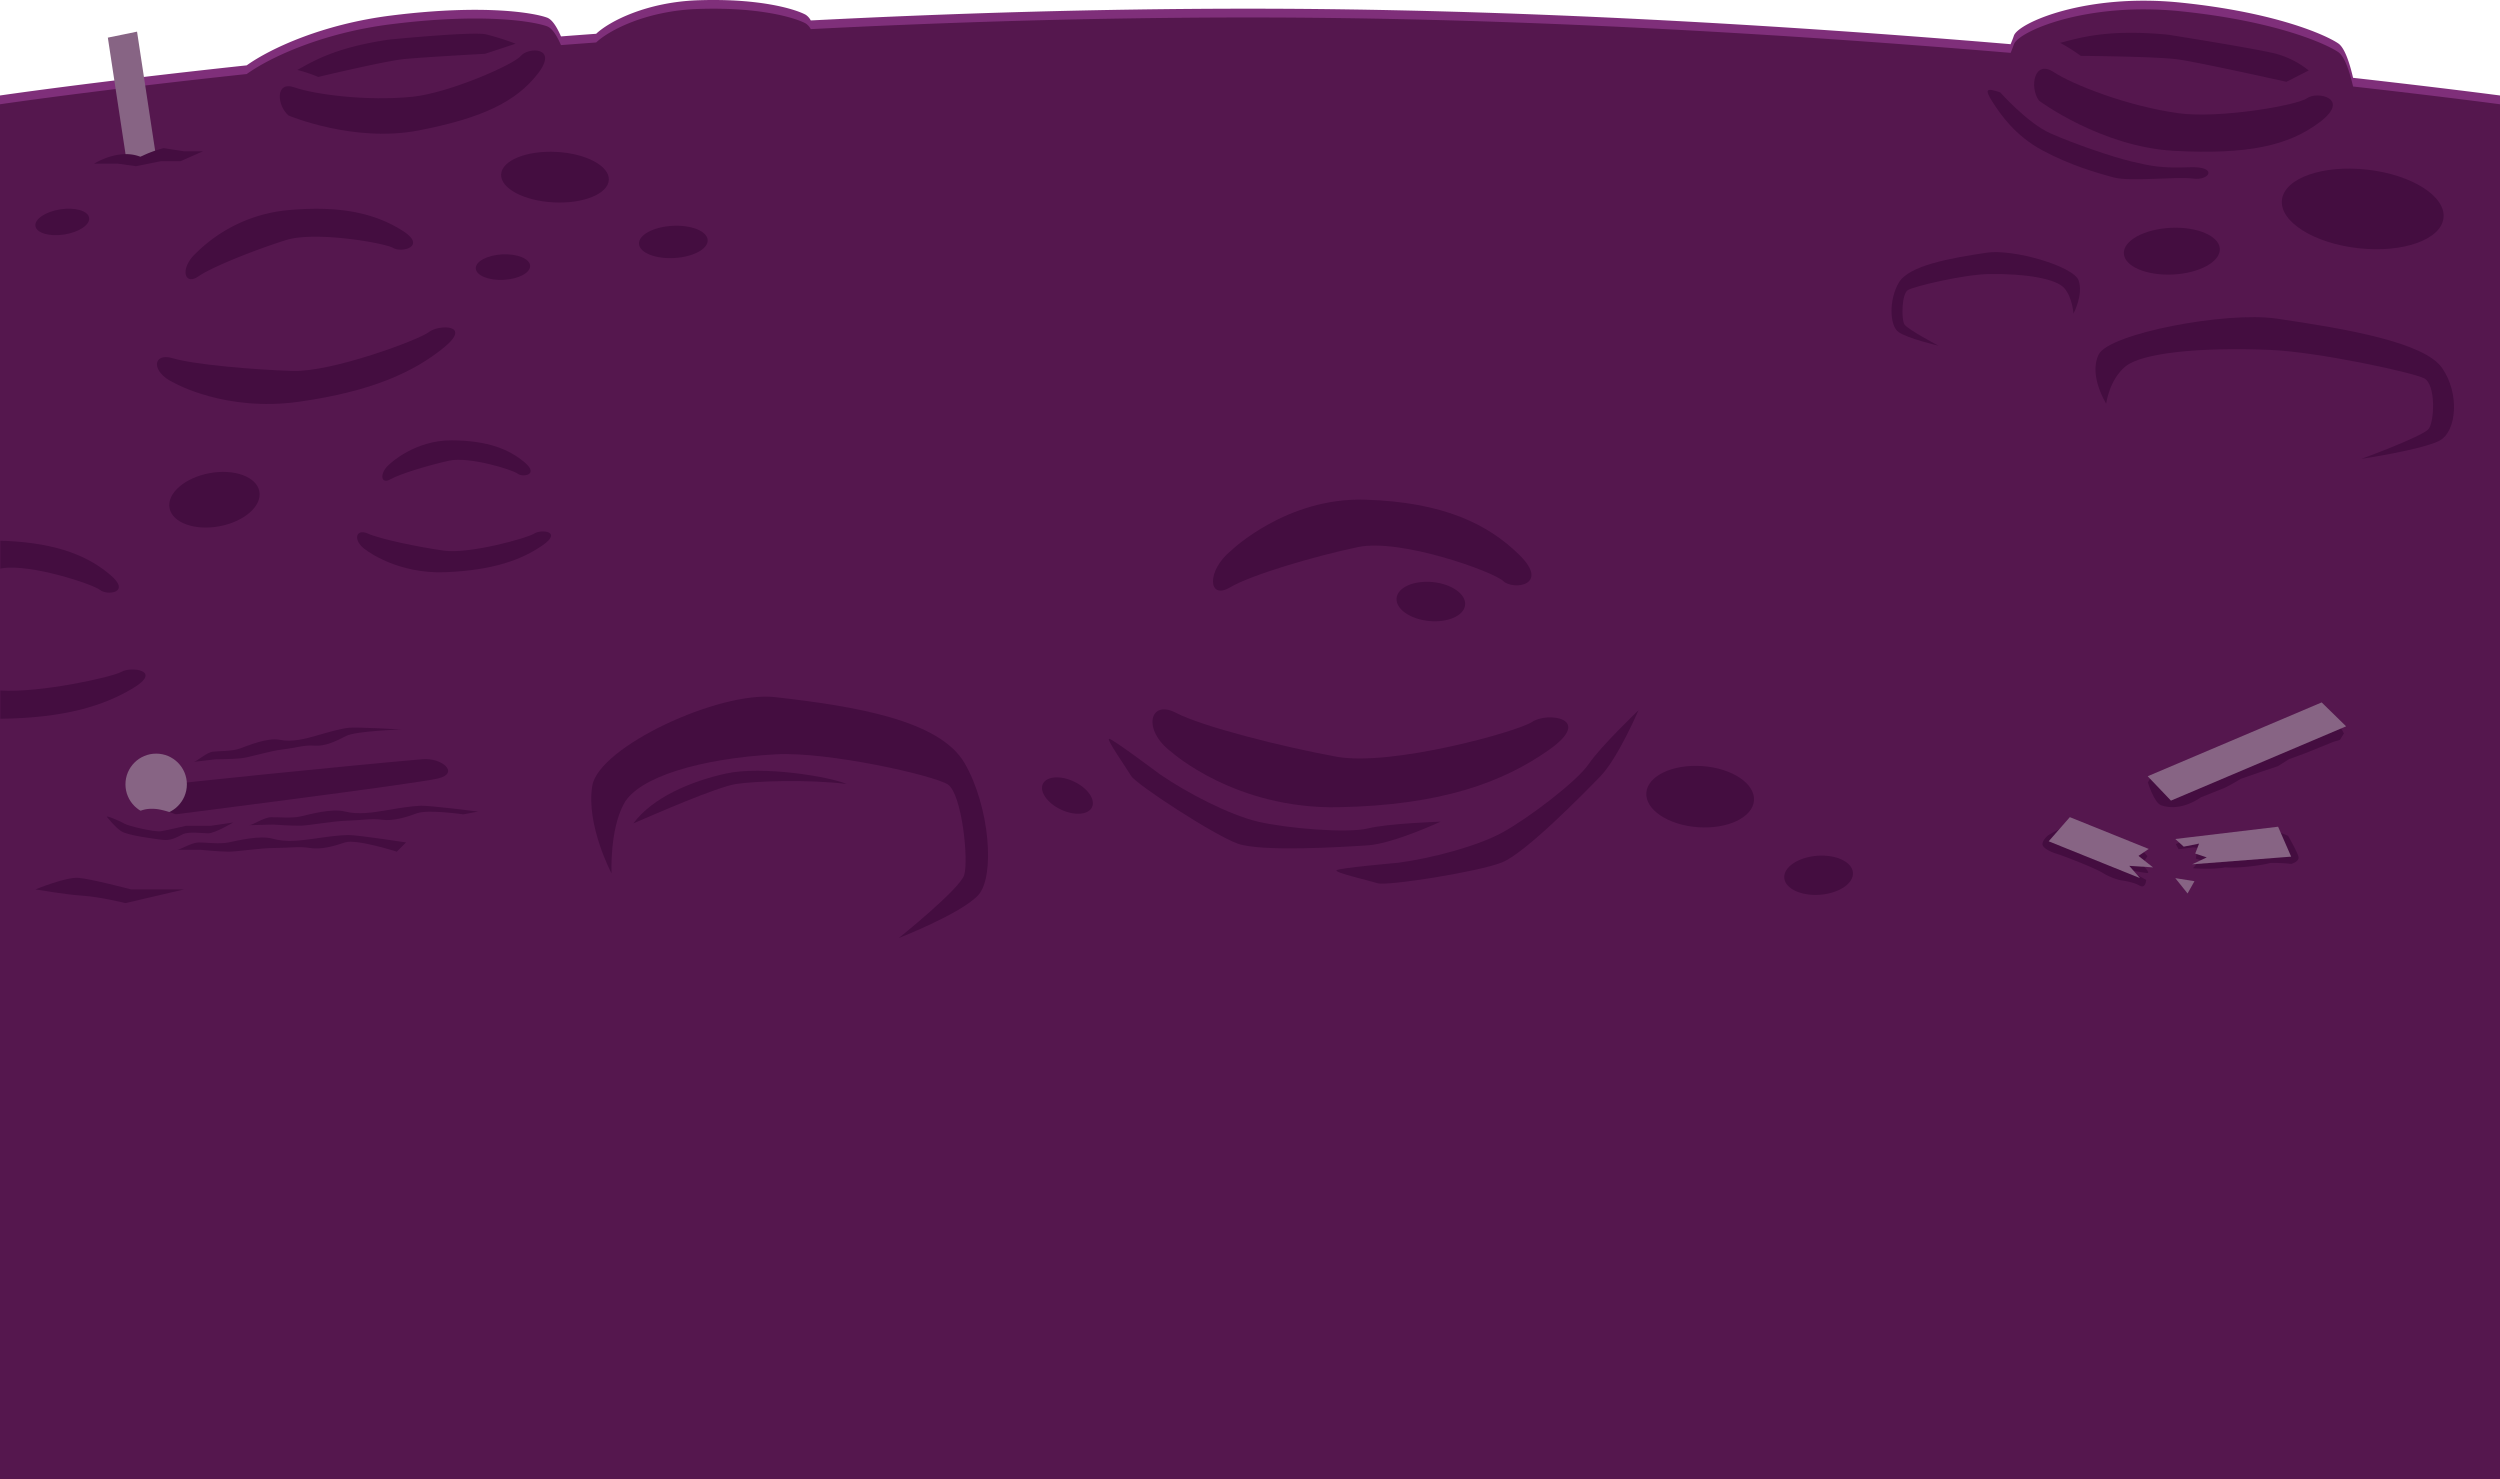 <svg xmlns="http://www.w3.org/2000/svg" viewBox="0 0 1152 681.74"><title>surface</title><g id="Layer_2" data-name="Layer 2"><g id="Layer_1-2" data-name="Layer 1"><path d="M1084.3,35.86c-1.63-6.94-3.86-13.84-6.84-15.86-5.6-3.8-28.54-14.26-72.47-18.79s-75.11,9.41-77,15.26c-.36,1.09-.88,2.43-1.5,3.89C823.75,11.73,698.05,4,576,4,505.73,4,437.31,6.16,373.61,9.42a7.22,7.22,0,0,0-2.3-2.59c-4-2.25-20.09-7.7-49.48-6.71-23.83.79-41.05,9.7-47.12,15.45q-8.19.59-16.2,1.21c-1.86-4.22-4-7.78-6.43-8.66-5.71-2.11-28.72-6.33-71.5-1-31.87,3.94-56.06,15.25-66.9,23C42.84,37.71,0,44,0,44v633.7H1152V44S1126.83,40.66,1084.3,35.86Z" style="fill:#7f2f7a"/><path d="M1084.3,39.86c-1.63-6.94-3.86-13.83-6.84-15.86-5.6-3.79-28.54-14.25-72.47-18.79s-75.11,9.41-77,15.26c-.36,1.09-.88,2.43-1.49,3.89C823.75,15.73,698.05,8.05,576,8.05c-70.27,0-138.69,2.11-202.39,5.37a7.31,7.31,0,0,0-2.3-2.59c-4-2.25-20.09-7.69-49.48-6.71-23.83.8-41.05,9.71-47.12,15.45q-8.19.6-16.2,1.21c-1.86-4.22-4-7.78-6.43-8.66-5.71-2.1-28.72-6.33-71.5-1-31.87,3.93-56.06,15.24-66.9,23C42.84,41.71,0,48.05,0,48.05V681.74H1152V48.05S1126.83,44.66,1084.3,39.86Z" style="fill:#55174e"/><ellipse cx="255.73" cy="81.63" rx="11.65" ry="24.85" transform="translate(161.18 332.87) rotate(-87.08)" style="fill:#440d40"/><ellipse cx="1088.71" cy="96.26" rx="18.22" ry="37.46" transform="translate(872.47 1167.62) rotate(-83.64)" style="fill:#440d40"/><ellipse cx="1000.78" cy="115.68" rx="22.14" ry="10.77" transform="translate(-4.47 49.26) rotate(-2.81)" style="fill:#440d40"/><ellipse cx="98.82" cy="230.27" rx="21.05" ry="12.45" transform="translate(-40.24 21.82) rotate(-10.48)" style="fill:#440d40"/><path d="M989.74,360.54s2.9,9.42,6.09,10.53c9.32,3.26,18.34-3.67,18.34-3.67s5.51-2.18,10.93-4.35c2.82-1.3,7.37-4.12,7.37-4.12l9.32-3.25,7.81-2.6,5.2-3.25,8-2.95,12.31-5,3.12-.93,1.86-3-1.86-3.37-2.19-3-3.87-2.36-1.85-3-79,31.6Z" style="fill:#440d40"/><ellipse cx="310.28" cy="111.46" rx="15.85" ry="7.43" transform="translate(-5.63 17.13) rotate(-3.13)" style="fill:#440d40"/><ellipse cx="231.98" cy="121.81" rx="12.52" ry="5.87" transform="matrix(1, -0.05, 0.05, 1, -6.31, 12.87)" style="fill:#440d40"/><ellipse cx="28.7" cy="102.26" rx="12.52" ry="5.87" transform="translate(-15.31 5.6) rotate(-8.8)" style="fill:#440d40"/><path d="M72.9,376.26S192.1,361.17,202,358.69s1.65-9.61-7.26-8.85c-33.37,2.86-119.34,11.63-113.14,11.33Z" style="fill:#440d40"/><circle cx="71.96" cy="361.42" r="14.15" style="fill:#876484"/><path d="M57.8,382.71s9.44,2.15,13.91,2.64S84,384,84,384L97,387.34,86.6,397.77l-32.27-4-9.11-12.75Z" style="fill:#55174e"/><path d="M49.36,376.55c-1.26-1.27,6.46,2,8,3s13.9,4,16.88,3.48,11.42-2.49,11.42-2.49H97L107.46,379S99,384,96,384s-8.94-1-11.92.5-5.46,3-9.43,2.48-15.89-2-18.87-4S49.86,377.05,49.36,376.55Z" style="fill:#440d40"/><path d="M81.43,391.6c1.7,0,6.82-3.41,10.22-3.41s9.38.86,13.64,0,14.49-3.41,20.46-1.7,12.78.85,18.75,0,11.93-1.71,16.19-1.71,26.42,3.41,26.42,3.41l-4.26,4.26s-18.75-6-23.86-4.26-11.08,3.41-16.2,2.56-9.37,0-16.19,0-17,1.7-21.31,1.7-12.78-.85-12.78-.85Z" style="fill:#440d40"/><path d="M114.77,380.25c1.7,0,6.72-3.59,10.13-3.68s9.39.59,13.63-.37,14.39-3.81,20.4-2.26,12.8.5,18.75-.51,11.88-2,16.14-2.15,26.5,2.69,26.5,2.69l-6.84,1.29s-16.21-2.36-21.27-.52-11,3.71-16.12,3-9.37.26-16.19.44-17,2.17-21.25,2.29-12.81-.51-12.81-.51Z" style="fill:#440d40"/><path d="M89.25,351.07c1.55-.18,5.78-4.33,8.89-4.7s8.64-.1,12.41-1.46,12.77-5.15,18.41-4,11.75-.46,17.08-2,10.65-3.08,14.53-3.54,24.48.78,24.48.78-21.17.66-25.61,3S149.78,344,145,343.6s-8.53,1-14.74,1.74S115,349,111.08,349.42s-11.74.47-11.74.47Z" style="fill:#440d40"/><path d="M64,374s2.95-1.95,8.91-1.1a39.29,39.29,0,0,1,11.94,4.26H70.35Z" style="fill:#55174e"/><path d="M80.15,176.38s23.65,13.54,57.59,8.75,53.1-13.86,66.68-24.87S202,149.52,197.66,153s-44.48,18.5-62.85,17.93-45.78-3-55.16-5.85S69.31,171.39,80.15,176.38Z" style="fill:#440d40"/><path d="M90.17,116.79a69.34,69.34,0,0,1,41.69-19.87c26-2.54,41.68,1.9,53.44,9.27s-.2,10.39-4,8.11-35.93-7.94-49.55-3.66-33.73,12.17-40.31,16.7S82.81,123.61,90.17,116.79Z" style="fill:#440d40"/><path d="M55.94,309.58C51.81,312,18.56,319.35.17,318.2v13c29.67-.33,47.6-6,61-14C75.16,308.88,60.42,307,55.94,309.58Z" style="fill:#440d40"/><path d="M1,261.86c13.11-2.13,41.93,7.37,45.1,10s14.58,1.4,4.74-6.94S27.16,250.38,2.87,249.25c-.91-.05-1.81-.06-2.7-.06V262Z" style="fill:#440d40"/><path d="M169,253.67s14.16,10.92,36.31,10,35.12-5.77,44.66-12.35-.73-7.52-3.8-5.46-29.93,9.54-41.68,7.87-29.16-5.27-35-7.87S162.37,249.5,169,253.67Z" style="fill:#440d40"/><path d="M179.84,213.6s11.34-10.77,28.24-10.69,26.61,4.23,33.61,10.09-.9,7.1-3.16,5.27-22.46-8-31.53-6-22.55,6-27.12,8.61S174.61,217.75,179.84,213.6Z" style="fill:#440d40"/><path d="M133,53.25s30,12.6,59.68,6.9,45.1-13.33,55.05-26.06-4.46-12.35-7.69-8.36S207,42.82,190.22,44.56c-21.23,2.2-45.38-1.08-54.49-4.28S127.63,48.77,133,53.25Z" style="fill:#440d40"/><path d="M179.44,18.23s38.29-3.78,44.44-2.41a115.28,115.28,0,0,1,13.72,4.33l-14.08,4.64s-28.47,1.55-37.36,2.44-39.51,8.23-39.51,8.23A68.1,68.1,0,0,0,137,32.23C143.51,28.71,153.84,21.9,179.44,18.23Z" style="fill:#440d40"/><path d="M939.57,46.39S968.28,67.75,1002,69.52s52.54-2.32,67-13.28-1.27-14.36-5.9-11-40.65,9.5-59.22,6.94c-23.56-3.26-48.69-13.14-57.6-19S935.05,40.19,939.57,46.39Z" style="fill:#440d40"/><path d="M999.14,16s43.76,6.93,50.45,9a41.67,41.67,0,0,1,14.27,7.47l-10.27,5.23s-39.93-8.9-49.78-10.3-45-1.65-45-1.65a74.66,74.66,0,0,0-9.51-6C957.34,17.74,970.45,13.2,999.14,16Z" style="fill:#440d40"/><polygon points="1000.37 368.93 1081.09 334.69 1069.82 323.67 989.65 357.69 1000.37 368.93" style="fill:#876484"/><polygon points="49.69 17.34 58.18 73.23 71.76 71.24 63.15 14.58 49.69 17.34" style="fill:#876484"/><path d="M43.35,75.43s11.26-7.22,21.37-3.18a54.18,54.18,0,0,1,10.69-4l9.24,1.44H93.6L83.21,74.27h-9L62.7,76.58l-8.38-1.15Z" style="fill:#440d40"/><polygon points="1002.37 404.64 1011.21 406.05 1008.03 411.71 1002.37 404.64" style="fill:#876484"/><path d="M16.32,409.84s14.06-5.81,19.87-5.33,24.23,5.33,24.23,5.33H84.84l-27,6.31s-11.92-2.91-19.67-3.4S16.32,409.84,16.32,409.84Z" style="fill:#440d40"/><ellipse cx="783.47" cy="367.12" rx="14.12" ry="24.87" transform="translate(361.5 1122.46) rotate(-85.92)" style="fill:#440d40"/><ellipse cx="838.02" cy="403.31" rx="15.87" ry="9.01" transform="translate(-28.36 65.19) rotate(-4.38)" style="fill:#440d40"/><ellipse cx="659.28" cy="277.16" rx="9.01" ry="15.87" transform="translate(318.07 905.68) rotate(-84.3)" style="fill:#440d40"/><ellipse cx="491.89" cy="366.62" rx="7.12" ry="12.53" transform="translate(-50.39 653.49) rotate(-64.58)" style="fill:#440d40"/><path d="M539.9,346.59s29.23,26.28,76.81,25.38,75.91-11.55,97-26.38-.79-17.6-7.58-13S641,353.26,616,348.71s-62-13.9-74.17-20.27S526.21,336.49,539.9,346.59Z" style="fill:#440d40"/><path d="M567.38,253.64s25.44-24.51,61.67-23.39,56.62,11.31,71,25.38-2.68,16.52-7.32,12.14-47.35-19.79-67-15.67-49,12.69-59,18.61S555.73,263.05,567.38,253.64Z" style="fill:#440d40"/><path d="M534.5,356.8c12.46,8.57,31.94,18.7,45.19,21.82s41.3,5.45,50.65,3.12,33.5-3.12,33.5-3.12-21.82,10.13-33.5,10.91-49.09,3.12-60-.78-46.75-27.27-49.09-31.17-11.69-17.14-10.13-17.14S534.5,356.8,534.5,356.8Z" style="fill:#440d40"/><path d="M644.19,397.57c15-2,36.26-7.46,48.19-14S726.74,360,732.13,352,755,327.3,755,327.3s-9.45,22.12-17.62,30.52S702.92,393,692.21,397.36s-53,11-57.34,9.65-20.16-4.93-19-6S644.19,397.57,644.19,397.57Z" style="fill:#440d40"/><path d="M951.25,380.78s-6.5,3.5-7.25,4-2.83,2.48-2.83,4.23,3.85,3.64,6.73,4.48,17.6,6.54,21.1,8.79a29.86,29.86,0,0,0,8,3.32s5.8.68,8.8,2.43,3.16-2.57,3.16-2.57l-8.41-4.68s7.5,1.5,9,1.5-2.5-4-2.5-4l2.5-3.75-2.5-2.75Z" style="fill:#440d40"/><polygon points="953.78 376.54 944.03 387.67 986.11 404.64 981.16 398.98 992.12 399.69 985.4 394.39 990.13 391.19 953.78 376.54" style="fill:#876484"/><path d="M1005.92,387.3,1002.6,389l1.3,2.31,6.92-.87,1.87.29-.86,4.9,4.75,1.58-3.89.29-2.16,2.6s9.51.72,14.84-.44c6.34.58,18.3-1.15,20.61-2a72.07,72.07,0,0,1,9.8.43s4-1,3.31-3.46-4.76-9.51-4.76-9.51L1049,383Z" style="fill:#440d40"/><polygon points="1002.37 386.61 1006.78 386.08 1049.75 380.95 1055.76 394.74 1010.15 398.27 1016.87 395.09 1011.56 393.32 1013.33 388.73 1006.26 390.14 1002.37 386.61" style="fill:#876484"/><path d="M921.67,42.54s12.55,14.12,23,18.82,28.77,11,37.66,13.08,13.6,3.14,26.68,2.62,9.41,6.27,1.56,5.23-28.76,1.57-36.61-.53S953.57,76,941,69.21s-19.35-16.74-23-22.49S915.39,40.44,921.67,42.54Z" style="fill:#440d40"/><path d="M970.53,186s-8.25-13.07-3.43-22.69,58.56-19.9,81.83-16.51c33,4.81,68.09,11,76.34,22.7s6.88,29.57-1.38,33.69-35.76,8.26-35.76,8.26,28.2-10.32,30.95-13.76,3.44-20.63-2.06-23.38-48.81-12.13-70.84-13.07c-32.32-1.37-59.14,1.38-66.71,7.57S970.53,186,970.53,186Z" style="fill:#440d40"/><path d="M281.8,402.48s-11.86-22.4-8.88-40.38,58.47-43.8,84.29-40.86c36.61,4.16,75.76,10.53,87.3,30.45s14.15,52.29,6.21,60.84-36.6,19.73-36.6,19.73,28-22.41,30.16-29-1-37.6-7.55-41.8-55.27-15.19-79.19-13.87c-35.09,1.93-63.31,10.53-70,22.7S281.8,402.48,281.8,402.48Z" style="fill:#440d40"/><path d="M955.44,144.52s4.66-8.65,2.4-15.25-30.07-14.65-42.33-12.84c-17.38,2.57-35.88,6-40.5,13.75S870.62,150,874.83,153s18.47,6.31,18.47,6.31-14.46-7.55-15.81-9.93-1.25-14,1.7-15.74,25.83-7.18,37.37-7.36c16.93-.26,30.88,2.15,34.67,6.49S955.44,144.52,955.44,144.52Z" style="fill:#440d40"/><path d="M291.85,379.42c9.3-4,38.53-16.83,47.38-18.16s32.78-2.21,50.93,0c-8.41-3.54-39-8.41-55.35-4.87S300.71,367.46,291.85,379.42Z" style="fill:#440d40"/></g></g></svg>
